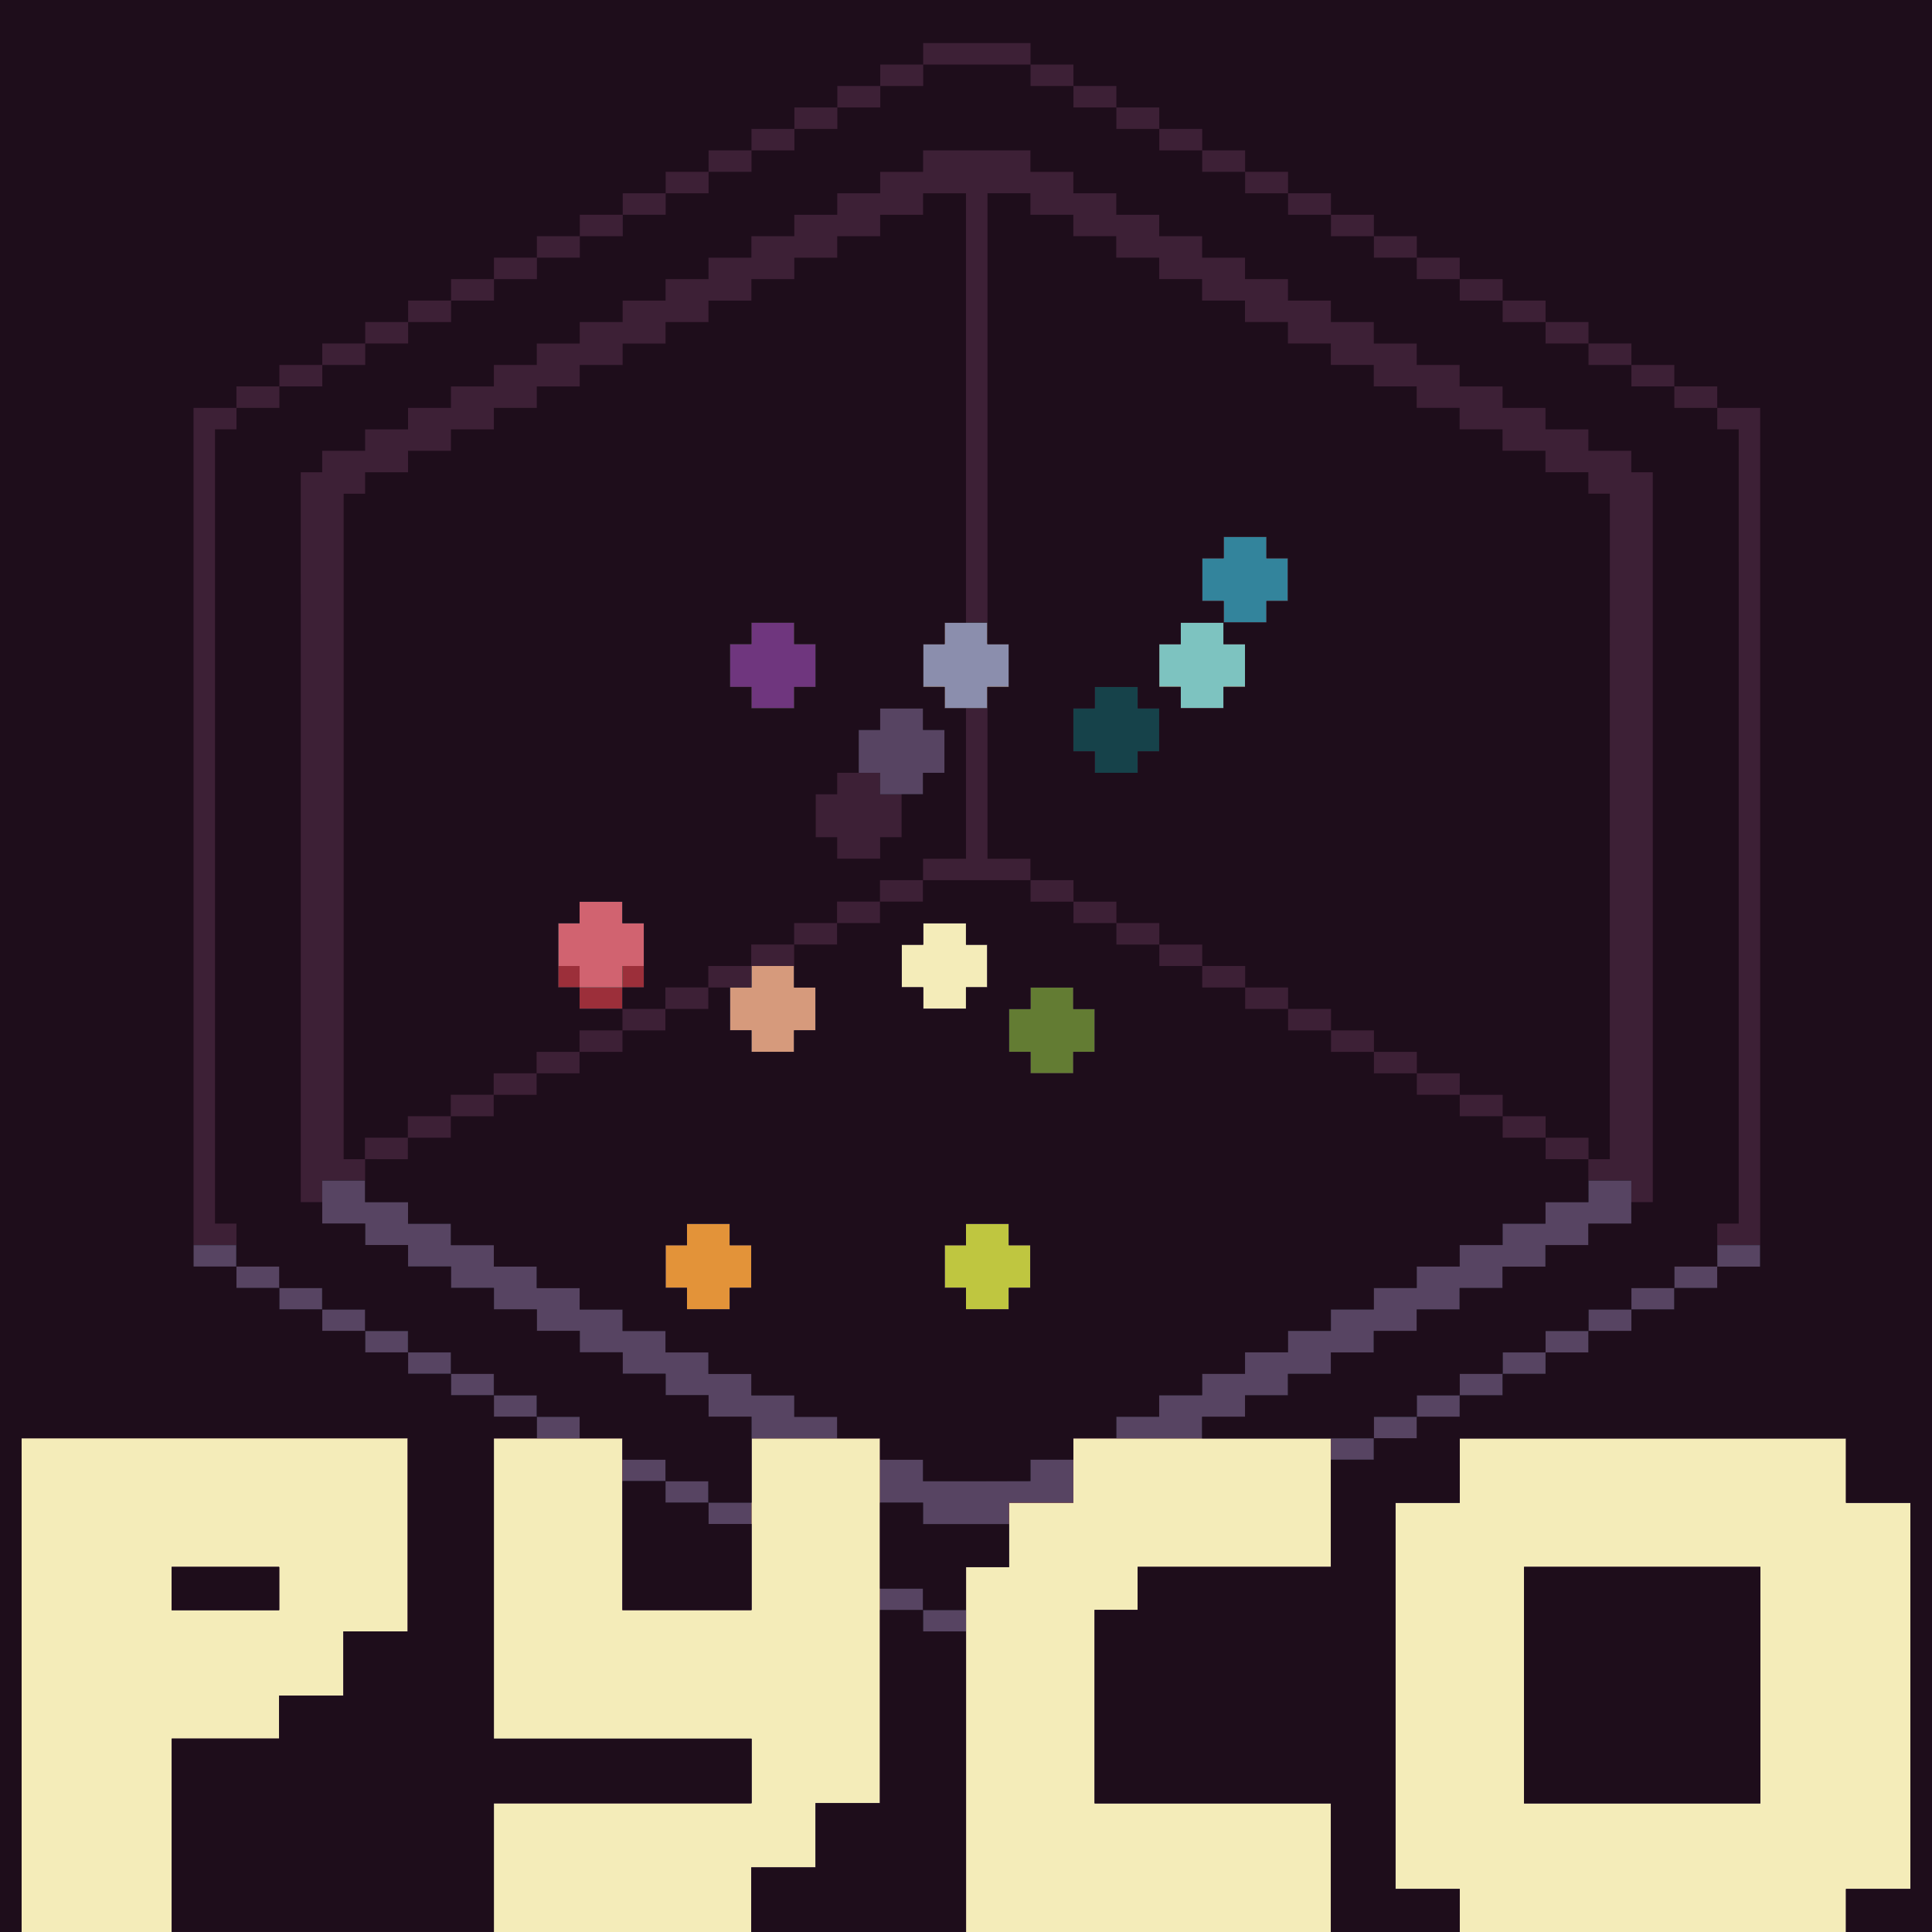 <?xml version="1.0" encoding="UTF-8" standalone="no"?>
<!-- Created with Inkscape (http://www.inkscape.org/) -->

<svg
   width="360"
   height="360"
   viewBox="0 0 95.25 95.25"
   version="1.1"
   id="svg1"
   xml:space="preserve"
   xmlns="http://www.w3.org/2000/svg"
   xmlns:svg="http://www.w3.org/2000/svg"><defs
     id="defs1" /><g
     id="g18"
     transform="translate(122.099,49.852)"><path
       style="fill:#f4ecb9"
       d="M -74.474,45.398 H -122.099 V -2.227 -49.852 h 47.625 47.625 V -2.227 45.398 Z"
       id="path32" /><path
       style="fill:#7dc3c0"
       d="m -121.57,45.398 h -0.529 V -2.227 -49.852 h 47.625 47.625 V -2.227 45.398 h -2.117 -2.117 v -1.058 -1.058 h 1.587 1.587 v -9.525 -9.525 h -1.587 -1.587 v -1.587 -1.587 h -9.525 -9.525 v 1.587 1.587 h -1.587 -1.587 v 9.525 9.525 h 1.587 1.587 v 1.058 1.058 h -3.175 -3.175 v -3.175 -3.175 h -5.821 -5.821 v -4.763 -4.763 h 1.058 1.058 v -1.058 -1.058 h 4.763 4.763 v -3.175 -3.175 h -6.35 -6.35 v 1.587 1.587 h -1.587 -1.587 v 1.587 1.587 h -1.058 -1.058 v 8.996 8.996 h -5.292 -5.292 v -1.587 -1.587 h 1.587 1.587 v -1.587 -1.587 h 1.587 1.587 v -8.996 -8.996 h -3.175 -3.175 v 4.233 4.233 h -3.175 -3.175 v -4.233 -4.233 h -3.175 -3.175 v 7.408 7.408 h 6.35 6.35 v 1.587 1.587 h -6.35 -6.35 v 3.175 3.175 h -7.938 -7.938 v -4.763 -4.763 h 2.646 2.646 v -1.058 -1.058 h 1.587 1.587 v -1.587 -1.587 h 1.587 1.587 v -4.763 -4.763 h -9.525 -9.525 v 12.171 12.171 z m 46.038,-45.508 h 1.058 V -0.64 -1.169 h 0.529 0.529 v -1.058 -1.058 h -0.529 -0.529 v -0.529 -0.529 h -1.058 -1.058 v 0.529 0.529 h -0.529 -0.529 v 1.058 1.058 h 0.529 0.529 v 0.529 0.529 z M -41.136,39.048 h -5.821 v -5.821 -5.821 h 5.821 5.821 v 5.821 5.821 z m -69.85,-9.525 h -2.646 v -1.058 -1.058 h 2.646 2.646 v 1.058 1.058 z"
       id="path31" /><path
       style="fill:#d69a7c"
       d="m -121.57,45.398 h -0.529 V -2.227 -49.852 h 47.625 47.625 V -2.227 45.398 h -2.117 -2.117 v -1.058 -1.058 h 1.587 1.587 v -9.525 -9.525 h -1.587 -1.587 v -1.587 -1.587 h -9.525 -9.525 v 1.587 1.587 h -1.587 -1.587 v 9.525 9.525 h 1.587 1.587 v 1.058 1.058 h -3.175 -3.175 v -3.175 -3.175 h -5.821 -5.821 v -4.763 -4.763 h 1.058 1.058 v -1.058 -1.058 h 4.763 4.763 v -3.175 -3.175 h -6.35 -6.35 v 1.587 1.587 h -1.587 -1.587 v 1.587 1.587 h -1.058 -1.058 v 8.996 8.996 h -5.292 -5.292 v -1.587 -1.587 h 1.587 1.587 v -1.587 -1.587 h 1.587 1.587 v -8.996 -8.996 h -3.175 -3.175 v 4.233 4.233 h -3.175 -3.175 v -4.233 -4.233 h -3.175 -3.175 v 7.408 7.408 h 6.35 6.35 v 1.587 1.587 h -6.35 -6.35 v 3.175 3.175 h -7.938 -7.938 v -4.763 -4.763 h 2.646 2.646 v -1.058 -1.058 h 1.587 1.587 v -1.587 -1.587 h 1.587 1.587 v -4.763 -4.763 h -9.525 -9.525 v 12.171 12.171 z m 46.038,-45.508 h 1.058 V -0.64 -1.169 h 0.529 0.529 v -1.058 -1.058 h -0.529 -0.529 v -0.529 -0.529 h -1.058 -1.058 v 0.529 0.529 h -0.529 -0.529 v 1.058 1.058 h 0.529 0.529 v 0.529 0.529 z m 12.7,-14.817 h 1.058 v -0.529 -0.529 h 0.529 0.529 v -1.058 -1.058 h -0.529 -0.529 v -0.529 -0.529 h -1.058 -1.058 v 0.529 0.529 h -0.529 -0.529 v 1.058 1.058 h 0.529 0.529 v 0.529 0.529 z m 21.696,53.975 h -5.821 v -5.821 -5.821 h 5.821 5.821 v 5.821 5.821 z m -69.85,-9.525 h -2.646 v -1.058 -1.058 h 2.646 2.646 v 1.058 1.058 z"
       id="path30" /><path
       style="fill:#8b8ead"
       d="m -121.57,45.398 h -0.529 V -2.227 -49.852 h 47.625 47.625 V -2.227 45.398 h -2.117 -2.117 v -1.058 -1.058 h 1.587 1.587 v -9.525 -9.525 h -1.587 -1.587 v -1.587 -1.587 h -9.525 -9.525 v 1.587 1.587 h -1.587 -1.587 v 9.525 9.525 h 1.587 1.587 v 1.058 1.058 h -3.175 -3.175 v -3.175 -3.175 h -5.821 -5.821 v -4.763 -4.763 h 1.058 1.058 v -1.058 -1.058 h 4.763 4.763 v -3.175 -3.175 h -6.35 -6.35 v 1.587 1.587 h -1.587 -1.587 v 1.587 1.587 h -1.058 -1.058 v 8.996 8.996 h -5.292 -5.292 v -1.587 -1.587 h 1.587 1.587 v -1.587 -1.587 h 1.587 1.587 v -8.996 -8.996 h -3.175 -3.175 v 4.233 4.233 h -3.175 -3.175 v -4.233 -4.233 h -3.175 -3.175 v 7.408 7.408 h 6.35 6.35 v 1.587 1.587 h -6.35 -6.35 v 3.175 3.175 h -7.938 -7.938 v -4.763 -4.763 h 2.646 2.646 v -1.058 -1.058 h 1.587 1.587 v -1.587 -1.587 h 1.587 1.587 v -4.763 -4.763 h -9.525 -9.525 V 33.227 45.398 Z M -83.999,2.006 h 1.058 V 1.477 0.948 h 0.529 0.529 V -0.111 -1.169 h -0.529 -0.529 v -0.529 -0.529 h -1.058 -1.058 v 0.529 0.529 h -0.529 -0.529 v 1.058 1.058 h 0.529 0.529 V 1.477 2.006 Z m 8.467,-2.117 h 1.058 V -0.64 -1.169 h 0.529 0.529 v -1.058 -1.058 h -0.529 -0.529 v -0.529 -0.529 h -1.058 -1.058 v 0.529 0.529 h -0.529 -0.529 v 1.058 1.058 h 0.529 0.529 v 0.529 0.529 z m 12.7,-14.817 h 1.058 v -0.529 -0.529 h 0.529 0.529 v -1.058 -1.058 h -0.529 -0.529 v -0.529 -0.529 h -1.058 -1.058 v 0.529 0.529 h -0.529 -0.529 v 1.058 1.058 h 0.529 0.529 v 0.529 0.529 z m 21.696,53.975 h -5.821 v -5.821 -5.821 h 5.821 5.821 v 5.821 5.821 z m -69.85,-9.525 h -2.646 v -1.058 -1.058 h 2.646 2.646 v 1.058 1.058 z"
       id="path29" /><path
       style="fill:#bfc640"
       d="m -121.57,45.398 h -0.529 V -2.227 -49.852 h 47.625 47.625 V -2.227 45.398 h -2.117 -2.117 v -1.058 -1.058 h 1.587 1.587 v -9.525 -9.525 h -1.587 -1.587 v -1.587 -1.587 h -9.525 -9.525 v 1.587 1.587 h -1.587 -1.587 v 9.525 9.525 h 1.587 1.587 v 1.058 1.058 h -3.175 -3.175 v -3.175 -3.175 h -5.821 -5.821 v -4.763 -4.763 h 1.058 1.058 v -1.058 -1.058 h 4.763 4.763 v -3.175 -3.175 h -6.35 -6.35 v 1.587 1.587 h -1.587 -1.587 v 1.587 1.587 h -1.058 -1.058 v 8.996 8.996 h -5.292 -5.292 v -1.587 -1.587 h 1.587 1.587 v -1.587 -1.587 h 1.587 1.587 v -8.996 -8.996 h -3.175 -3.175 v 4.233 4.233 h -3.175 -3.175 v -4.233 -4.233 h -3.175 -3.175 v 7.408 7.408 h 6.35 6.35 v 1.587 1.587 h -6.35 -6.35 v 3.175 3.175 h -7.938 -7.938 v -4.763 -4.763 h 2.646 2.646 v -1.058 -1.058 h 1.587 1.587 v -1.587 -1.587 h 1.587 1.587 v -4.763 -4.763 h -9.525 -9.525 V 33.227 45.398 Z M -83.999,2.006 h 1.058 V 1.477 0.948 h 0.529 0.529 V -0.111 -1.169 h -0.529 -0.529 v -0.529 -0.529 h -1.058 -1.058 v 0.529 0.529 h -0.529 -0.529 v 1.058 1.058 h 0.529 0.529 V 1.477 2.006 Z m 8.467,-2.117 h 1.058 V -0.64 -1.169 h 0.529 0.529 v -1.058 -1.058 h -0.529 -0.529 v -0.529 -0.529 h -1.058 -1.058 v 0.529 0.529 h -0.529 -0.529 v 1.058 1.058 h 0.529 0.529 v 0.529 0.529 z m 1.058,-14.817 h 1.058 v -0.529 -0.529 h 0.529 0.529 v -1.058 -1.058 h -0.529 -0.529 v -0.529 -0.529 h -1.058 -1.058 v 0.529 0.529 h -0.529 -0.529 v 1.058 1.058 h 0.529 0.529 v 0.529 0.529 z m 11.642,0 h 1.058 v -0.529 -0.529 h 0.529 0.529 v -1.058 -1.058 h -0.529 -0.529 v -0.529 -0.529 h -1.058 -1.058 v 0.529 0.529 h -0.529 -0.529 v 1.058 1.058 h 0.529 0.529 v 0.529 0.529 z m 21.696,53.975 h -5.821 v -5.821 -5.821 h 5.821 5.821 v 5.821 5.821 z m -69.85,-9.525 h -2.646 v -1.058 -1.058 h 2.646 2.646 v 1.058 1.058 z"
       id="path28" /><path
       style="fill:#e39339"
       d="m -121.57,45.398 h -0.529 V -2.227 -49.852 h 47.625 47.625 V -2.227 45.398 h -2.117 -2.117 v -1.058 -1.058 h 1.587 1.587 v -9.525 -9.525 h -1.587 -1.587 v -1.587 -1.587 h -9.525 -9.525 v 1.587 1.587 h -1.587 -1.587 v 9.525 9.525 h 1.587 1.587 v 1.058 1.058 h -3.175 -3.175 v -3.175 -3.175 h -5.821 -5.821 v -4.763 -4.763 h 1.058 1.058 v -1.058 -1.058 h 4.763 4.763 v -3.175 -3.175 h -6.35 -6.35 v 1.587 1.587 h -1.587 -1.587 v 1.587 1.587 h -1.058 -1.058 v 8.996 8.996 h -5.292 -5.292 v -1.587 -1.587 h 1.587 1.587 v -1.587 -1.587 h 1.587 1.587 v -8.996 -8.996 h -3.175 -3.175 v 4.233 4.233 h -3.175 -3.175 v -4.233 -4.233 h -3.175 -3.175 v 7.408 7.408 h 6.35 6.35 v 1.587 1.587 h -6.35 -6.35 v 3.175 3.175 h -7.938 -7.938 v -4.763 -4.763 h 2.646 2.646 v -1.058 -1.058 h 1.587 1.587 v -1.587 -1.587 h 1.587 1.587 v -4.763 -4.763 h -9.525 -9.525 v 12.171 12.171 z m 48.154,-30.692 h 1.058 v -0.529 -0.529 h 0.529 0.529 v -1.058 -1.058 h -0.529 -0.529 v -0.529 -0.529 h -1.058 -1.058 v 0.529 0.529 h -0.529 -0.529 v 1.058 1.058 h 0.529 0.529 v 0.529 0.529 z M -83.999,2.006 h 1.058 V 1.477 0.948 h 0.529 0.529 V -0.111 -1.169 h -0.529 -0.529 v -0.529 -0.529 h -1.058 -1.058 v 0.529 0.529 h -0.529 -0.529 v 1.058 1.058 h 0.529 0.529 V 1.477 2.006 Z m 8.467,-2.117 h 1.058 V -0.64 -1.169 h 0.529 0.529 v -1.058 -1.058 h -0.529 -0.529 v -0.529 -0.529 h -1.058 -1.058 v 0.529 0.529 h -0.529 -0.529 v 1.058 1.058 h 0.529 0.529 v 0.529 0.529 z m 1.058,-14.817 h 1.058 v -0.529 -0.529 h 0.529 0.529 v -1.058 -1.058 h -0.529 -0.529 v -0.529 -0.529 h -1.058 -1.058 v 0.529 0.529 h -0.529 -0.529 v 1.058 1.058 h 0.529 0.529 v 0.529 0.529 z m 11.642,0 h 1.058 v -0.529 -0.529 h 0.529 0.529 v -1.058 -1.058 h -0.529 -0.529 v -0.529 -0.529 h -1.058 -1.058 v 0.529 0.529 h -0.529 -0.529 v 1.058 1.058 h 0.529 0.529 v 0.529 0.529 z m 21.696,53.975 h -5.821 v -5.821 -5.821 h 5.821 5.821 v 5.821 5.821 z m -69.85,-9.525 h -2.646 v -1.058 -1.058 h 2.646 2.646 v 1.058 1.058 z"
       id="path27" /><path
       style="fill:#d16370"
       d="m -121.57,45.398 h -0.529 V -2.227 -49.852 h 47.625 47.625 V -2.227 45.398 h -2.117 -2.117 v -1.058 -1.058 h 1.587 1.587 v -9.525 -9.525 h -1.587 -1.587 v -1.587 -1.587 h -9.525 -9.525 v 1.587 1.587 h -1.587 -1.587 v 9.525 9.525 h 1.587 1.587 v 1.058 1.058 h -3.175 -3.175 v -3.175 -3.175 h -5.821 -5.821 v -4.763 -4.763 h 1.058 1.058 v -1.058 -1.058 h 4.763 4.763 v -3.175 -3.175 h -6.35 -6.35 v 1.587 1.587 h -1.587 -1.587 v 1.587 1.587 h -1.058 -1.058 v 8.996 8.996 h -5.292 -5.292 v -1.587 -1.587 h 1.587 1.587 v -1.587 -1.587 h 1.587 1.587 v -8.996 -8.996 h -3.175 -3.175 v 4.233 4.233 h -3.175 -3.175 v -4.233 -4.233 h -3.175 -3.175 v 7.408 7.408 h 6.35 6.35 v 1.587 1.587 h -6.35 -6.35 v 3.175 3.175 h -7.938 -7.938 v -4.763 -4.763 h 2.646 2.646 v -1.058 -1.058 h 1.587 1.587 v -1.587 -1.587 h 1.587 1.587 v -4.763 -4.763 h -9.525 -9.525 v 12.171 12.171 z m 34.396,-30.692 h 1.058 v -0.529 -0.529 h 0.529 0.529 v -1.058 -1.058 h -0.529 -0.529 v -0.529 -0.529 h -1.058 -1.058 v 0.529 0.529 h -0.529 -0.529 v 1.058 1.058 h 0.529 0.529 v 0.529 0.529 z m 13.758,0 h 1.058 v -0.529 -0.529 h 0.529 0.529 v -1.058 -1.058 h -0.529 -0.529 v -0.529 -0.529 h -1.058 -1.058 v 0.529 0.529 h -0.529 -0.529 v 1.058 1.058 h 0.529 0.529 v 0.529 0.529 z M -83.999,2.006 h 1.058 V 1.477 0.948 h 0.529 0.529 V -0.111 -1.169 h -0.529 -0.529 v -0.529 -0.529 h -1.058 -1.058 v 0.529 0.529 h -0.529 -0.529 v 1.058 1.058 h 0.529 0.529 V 1.477 2.006 Z m 8.467,-2.117 h 1.058 V -0.64 -1.169 h 0.529 0.529 v -1.058 -1.058 h -0.529 -0.529 v -0.529 -0.529 h -1.058 -1.058 v 0.529 0.529 h -0.529 -0.529 v 1.058 1.058 h 0.529 0.529 v 0.529 0.529 z m 1.058,-14.817 h 1.058 v -0.529 -0.529 h 0.529 0.529 v -1.058 -1.058 h -0.529 -0.529 v -0.529 -0.529 h -1.058 -1.058 v 0.529 0.529 h -0.529 -0.529 v 1.058 1.058 h 0.529 0.529 v 0.529 0.529 z m 11.642,0 h 1.058 v -0.529 -0.529 h 0.529 0.529 v -1.058 -1.058 h -0.529 -0.529 v -0.529 -0.529 h -1.058 -1.058 v 0.529 0.529 h -0.529 -0.529 v 1.058 1.058 h 0.529 0.529 v 0.529 0.529 z m 21.696,53.975 h -5.821 v -5.821 -5.821 h 5.821 5.821 v 5.821 5.821 z m -69.85,-9.525 h -2.646 v -1.058 -1.058 h 2.646 2.646 v 1.058 1.058 z"
       id="path26" /><path
       style="fill:#33849c"
       d="m -121.57,45.398 h -0.529 V -2.227 -49.852 h 47.625 47.625 V -2.227 45.398 h -2.117 -2.117 v -1.058 -1.058 h 1.587 1.587 v -9.525 -9.525 h -1.587 -1.587 v -1.587 -1.587 h -9.525 -9.525 v 1.587 1.587 h -1.587 -1.587 v 9.525 9.525 h 1.587 1.587 v 1.058 1.058 h -3.175 -3.175 v -3.175 -3.175 h -5.821 -5.821 v -4.763 -4.763 h 1.058 1.058 v -1.058 -1.058 h 4.763 4.763 v -3.175 -3.175 h -6.35 -6.35 v 1.587 1.587 h -1.587 -1.587 v 1.587 1.587 h -1.058 -1.058 v 8.996 8.996 h -5.292 -5.292 v -1.587 -1.587 h 1.587 1.587 v -1.587 -1.587 h 1.587 1.587 v -8.996 -8.996 h -3.175 -3.175 v 4.233 4.233 h -3.175 -3.175 v -4.233 -4.233 h -3.175 -3.175 v 7.408 7.408 h 6.35 6.35 v 1.587 1.587 h -6.35 -6.35 v 3.175 3.175 h -7.938 -7.938 v -4.763 -4.763 h 2.646 2.646 v -1.058 -1.058 h 1.587 1.587 v -1.587 -1.587 h 1.587 1.587 v -4.763 -4.763 h -9.525 -9.525 v 12.171 12.171 z m 34.396,-30.692 h 1.058 v -0.529 -0.529 h 0.529 0.529 v -1.058 -1.058 h -0.529 -0.529 v -0.529 -0.529 h -1.058 -1.058 v 0.529 0.529 h -0.529 -0.529 v 1.058 1.058 h 0.529 0.529 v 0.529 0.529 z m 13.758,0 h 1.058 v -0.529 -0.529 h 0.529 0.529 v -1.058 -1.058 h -0.529 -0.529 v -0.529 -0.529 h -1.058 -1.058 v 0.529 0.529 h -0.529 -0.529 v 1.058 1.058 h 0.529 0.529 v 0.529 0.529 z M -83.999,2.006 h 1.058 V 1.477 0.948 h 0.529 0.529 V -0.111 -1.169 h -0.529 -0.529 v -0.529 -0.529 h -1.058 -1.058 v 0.529 0.529 h -0.529 -0.529 v 1.058 1.058 h 0.529 0.529 V 1.477 2.006 Z m 8.467,-2.117 h 1.058 V -0.64 -1.169 h 0.529 0.529 v -1.058 -1.058 h -0.529 -0.529 v -0.529 -0.529 h -1.058 -1.058 v 0.529 0.529 h -0.529 -0.529 v 1.058 1.058 h 0.529 0.529 v 0.529 0.529 z M -92.466,-1.169 h 1.058 v -0.529 -0.529 h 0.529 0.529 v -1.058 -1.058 h -0.529 -0.529 v -0.529 -0.529 h -1.058 -1.058 v 0.529 0.529 h -0.529 -0.529 v 1.058 1.058 h 0.529 0.529 v 0.529 0.529 z m 17.992,-13.758 h 1.058 v -0.529 -0.529 h 0.529 0.529 v -1.058 -1.058 h -0.529 -0.529 v -0.529 -0.529 h -1.058 -1.058 v 0.529 0.529 h -0.529 -0.529 v 1.058 1.058 h 0.529 0.529 v 0.529 0.529 z m 11.642,0 h 1.058 v -0.529 -0.529 h 0.529 0.529 v -1.058 -1.058 h -0.529 -0.529 v -0.529 -0.529 h -1.058 -1.058 v 0.529 0.529 h -0.529 -0.529 v 1.058 1.058 h 0.529 0.529 v 0.529 0.529 z m 21.696,53.975 h -5.821 v -5.821 -5.821 h 5.821 5.821 v 5.821 5.821 z m -69.85,-9.525 h -2.646 v -1.058 -1.058 h 2.646 2.646 v 1.058 1.058 z"
       id="path25" /><path
       style="fill:#6f367e"
       d="m -121.57,45.398 h -0.529 V -2.227 -49.852 h 47.625 47.625 V -2.227 45.398 h -2.117 -2.117 v -1.058 -1.058 h 1.587 1.587 v -9.525 -9.525 h -1.587 -1.587 v -1.587 -1.587 h -9.525 -9.525 v 1.587 1.587 h -1.587 -1.587 v 9.525 9.525 h 1.587 1.587 v 1.058 1.058 h -3.175 -3.175 v -3.175 -3.175 h -5.821 -5.821 v -4.763 -4.763 h 1.058 1.058 v -1.058 -1.058 h 4.763 4.763 v -3.175 -3.175 h -6.35 -6.35 v 1.587 1.587 h -1.587 -1.587 v 1.587 1.587 h -1.058 -1.058 v 8.996 8.996 h -5.292 -5.292 v -1.587 -1.587 h 1.587 1.587 v -1.587 -1.587 h 1.587 1.587 v -8.996 -8.996 h -3.175 -3.175 v 4.233 4.233 h -3.175 -3.175 v -4.233 -4.233 h -3.175 -3.175 v 7.408 7.408 h 6.35 6.35 v 1.587 1.587 h -6.35 -6.35 v 3.175 3.175 h -7.938 -7.938 v -4.763 -4.763 h 2.646 2.646 v -1.058 -1.058 h 1.587 1.587 v -1.587 -1.587 h 1.587 1.587 v -4.763 -4.763 h -9.525 -9.525 v 12.171 12.171 z m 34.396,-30.692 h 1.058 v -0.529 -0.529 h 0.529 0.529 v -1.058 -1.058 h -0.529 -0.529 v -0.529 -0.529 h -1.058 -1.058 v 0.529 0.529 h -0.529 -0.529 v 1.058 1.058 h 0.529 0.529 v 0.529 0.529 z m 13.758,0 h 1.058 v -0.529 -0.529 h 0.529 0.529 v -1.058 -1.058 h -0.529 -0.529 v -0.529 -0.529 h -1.058 -1.058 v 0.529 0.529 h -0.529 -0.529 v 1.058 1.058 h 0.529 0.529 v 0.529 0.529 z M -83.999,2.006 h 1.058 V 1.477 0.948 h 0.529 0.529 V -0.111 -1.169 h -0.529 -0.529 v -0.529 -0.529 h -1.058 -1.058 v 0.529 0.529 h -0.529 -0.529 v 1.058 1.058 h 0.529 0.529 V 1.477 2.006 Z m 8.467,-2.117 h 1.058 V -0.64 -1.169 h 0.529 0.529 v -1.058 -1.058 h -0.529 -0.529 v -0.529 -0.529 h -1.058 -1.058 v 0.529 0.529 h -0.529 -0.529 v 1.058 1.058 h 0.529 0.529 v 0.529 0.529 z M -92.466,-1.169 h 1.058 v -0.529 -0.529 h 0.529 0.529 v -1.058 -1.058 h -0.529 -0.529 v -0.529 -0.529 h -1.058 -1.058 v 0.529 0.529 h -0.529 -0.529 v 1.058 1.058 h 0.529 0.529 v 0.529 0.529 z m 17.992,-13.758 h 1.058 v -0.529 -0.529 h 0.529 0.529 v -1.058 -1.058 h -0.529 -0.529 v -0.529 -0.529 h -1.058 -1.058 v 0.529 0.529 h -0.529 -0.529 v 1.058 1.058 h 0.529 0.529 v 0.529 0.529 z m 11.642,0 h 1.058 v -0.529 -0.529 h 0.529 0.529 v -1.058 -1.058 h -0.529 -0.529 v -0.529 -0.529 h 1.058 1.058 v -0.529 -0.529 h 0.529 0.529 v -1.058 -1.058 h -0.529 -0.529 v -0.529 -0.529 h -1.058 -1.058 v 0.529 0.529 h -0.529 -0.529 v 1.058 1.058 h 0.529 0.529 v 0.529 0.529 h -1.058 -1.058 v 0.529 0.529 h -0.529 -0.529 v 1.058 1.058 h 0.529 0.529 v 0.529 0.529 z m 21.696,53.975 h -5.821 v -5.821 -5.821 h 5.821 5.821 v 5.821 5.821 z m -69.85,-9.525 h -2.646 v -1.058 -1.058 h 2.646 2.646 v 1.058 1.058 z"
       id="path24" /><path
       style="fill:#637c33"
       d="m -121.57,45.398 h -0.529 V -2.227 -49.852 h 47.625 47.625 V -2.227 45.398 h -2.117 -2.117 v -1.058 -1.058 h 1.587 1.587 v -9.525 -9.525 h -1.587 -1.587 v -1.587 -1.587 h -9.525 -9.525 v 1.587 1.587 h -1.587 -1.587 v 9.525 9.525 h 1.587 1.587 v 1.058 1.058 h -3.175 -3.175 v -3.175 -3.175 h -5.821 -5.821 v -4.763 -4.763 h 1.058 1.058 v -1.058 -1.058 h 4.763 4.763 v -3.175 -3.175 h -6.35 -6.35 v 1.587 1.587 h -1.587 -1.587 v 1.587 1.587 h -1.058 -1.058 v 8.996 8.996 h -5.292 -5.292 v -1.587 -1.587 h 1.587 1.587 v -1.587 -1.587 h 1.587 1.587 v -8.996 -8.996 h -3.175 -3.175 v 4.233 4.233 h -3.175 -3.175 v -4.233 -4.233 h -3.175 -3.175 v 7.408 7.408 h 6.35 6.35 v 1.587 1.587 h -6.35 -6.35 v 3.175 3.175 h -7.938 -7.938 v -4.763 -4.763 h 2.646 2.646 v -1.058 -1.058 h 1.587 1.587 v -1.587 -1.587 h 1.587 1.587 v -4.763 -4.763 h -9.525 -9.525 v 12.171 12.171 z m 34.396,-30.692 h 1.058 v -0.529 -0.529 h 0.529 0.529 v -1.058 -1.058 h -0.529 -0.529 v -0.529 -0.529 h -1.058 -1.058 v 0.529 0.529 h -0.529 -0.529 v 1.058 1.058 h 0.529 0.529 v 0.529 0.529 z m 13.758,0 h 1.058 v -0.529 -0.529 h 0.529 0.529 v -1.058 -1.058 h -0.529 -0.529 v -0.529 -0.529 h -1.058 -1.058 v 0.529 0.529 h -0.529 -0.529 v 1.058 1.058 h 0.529 0.529 v 0.529 0.529 z M -83.999,2.006 h 1.058 V 1.477 0.948 h 0.529 0.529 V -0.111 -1.169 h -0.529 -0.529 v -0.529 -0.529 h -1.058 -1.058 v 0.529 0.529 h -0.529 -0.529 v 1.058 1.058 h 0.529 0.529 V 1.477 2.006 Z m 8.467,-2.117 h 1.058 V -0.64 -1.169 h 0.529 0.529 v -1.058 -1.058 h -0.529 -0.529 v -0.529 -0.529 h -1.058 -1.058 v 0.529 0.529 h -0.529 -0.529 v 1.058 1.058 h 0.529 0.529 v 0.529 0.529 z M -92.466,-1.169 h 1.058 v -0.529 -0.529 h 0.529 0.529 v -1.058 -1.058 h -0.529 -0.529 v -0.529 -0.529 h -1.058 -1.058 v 0.529 0.529 h -0.529 -0.529 v 1.058 1.058 h 0.529 0.529 v 0.529 0.529 z m 8.467,-13.758 h 1.058 v -0.529 -0.529 h 0.529 0.529 v -1.058 -1.058 h -0.529 -0.529 v -0.529 -0.529 h -1.058 -1.058 v 0.529 0.529 h -0.529 -0.529 v 1.058 1.058 h 0.529 0.529 v 0.529 0.529 z m 9.525,0 h 1.058 v -0.529 -0.529 h 0.529 0.529 v -1.058 -1.058 h -0.529 -0.529 v -0.529 -0.529 h -1.058 -1.058 v 0.529 0.529 h -0.529 -0.529 v 1.058 1.058 h 0.529 0.529 v 0.529 0.529 z m 11.642,0 h 1.058 v -0.529 -0.529 h 0.529 0.529 v -1.058 -1.058 h -0.529 -0.529 v -0.529 -0.529 h 1.058 1.058 v -0.529 -0.529 h 0.529 0.529 v -1.058 -1.058 h -0.529 -0.529 v -0.529 -0.529 h -1.058 -1.058 v 0.529 0.529 h -0.529 -0.529 v 1.058 1.058 h 0.529 0.529 v 0.529 0.529 h -1.058 -1.058 v 0.529 0.529 h -0.529 -0.529 v 1.058 1.058 h 0.529 0.529 v 0.529 0.529 z m 21.696,53.975 h -5.821 v -5.821 -5.821 h 5.821 5.821 v 5.821 5.821 z m -69.85,-9.525 h -2.646 v -1.058 -1.058 h 2.646 2.646 v 1.058 1.058 z"
       id="path23" /><path
       style="fill:#9c2f3a"
       d="m -121.57,45.398 h -0.529 V -2.227 -49.852 h 47.625 47.625 V -2.227 45.398 h -2.117 -2.117 v -1.058 -1.058 h 1.587 1.587 v -9.525 -9.525 h -1.587 -1.587 v -1.587 -1.587 h -9.525 -9.525 v 1.587 1.587 h -1.587 -1.587 v 9.525 9.525 h 1.587 1.587 v 1.058 1.058 h -3.175 -3.175 v -3.175 -3.175 h -5.821 -5.821 v -4.763 -4.763 h 1.058 1.058 v -1.058 -1.058 h 4.763 4.763 v -3.175 -3.175 h -6.35 -6.35 v 1.587 1.587 h -1.587 -1.587 v 1.587 1.587 h -1.058 -1.058 v 8.996 8.996 h -5.292 -5.292 v -1.587 -1.587 h 1.587 1.587 v -1.587 -1.587 h 1.587 1.587 v -8.996 -8.996 h -3.175 -3.175 v 4.233 4.233 h -3.175 -3.175 v -4.233 -4.233 h -3.175 -3.175 v 7.408 7.408 h 6.35 6.35 v 1.587 1.587 h -6.35 -6.35 v 3.175 3.175 h -7.938 -7.938 v -4.763 -4.763 h 2.646 2.646 v -1.058 -1.058 h 1.587 1.587 v -1.587 -1.587 h 1.587 1.587 v -4.763 -4.763 h -9.525 -9.525 v 12.171 12.171 z m 34.396,-30.692 h 1.058 v -0.529 -0.529 h 0.529 0.529 v -1.058 -1.058 h -0.529 -0.529 v -0.529 -0.529 h -1.058 -1.058 v 0.529 0.529 h -0.529 -0.529 v 1.058 1.058 h 0.529 0.529 v 0.529 0.529 z m 13.758,0 h 1.058 v -0.529 -0.529 h 0.529 0.529 v -1.058 -1.058 h -0.529 -0.529 v -0.529 -0.529 h -1.058 -1.058 v 0.529 0.529 h -0.529 -0.529 v 1.058 1.058 h 0.529 0.529 v 0.529 0.529 z m 3.175,-11.642 h 1.058 V 2.535 2.006 h 0.529 0.529 V 0.948 -0.111 h -0.529 -0.529 V -0.64 -1.169 h -1.058 -1.058 v 0.529 0.529 h -0.529 -0.529 V 0.948 2.006 h 0.529 0.529 V 2.535 3.064 Z M -83.999,2.006 h 1.058 V 1.477 0.948 h 0.529 0.529 V -0.111 -1.169 h -0.529 -0.529 v -0.529 -0.529 h -1.058 -1.058 v 0.529 0.529 h -0.529 -0.529 v 1.058 1.058 h 0.529 0.529 V 1.477 2.006 Z m 8.467,-2.117 h 1.058 V -0.64 -1.169 h 0.529 0.529 v -1.058 -1.058 h -0.529 -0.529 v -0.529 -0.529 h -1.058 -1.058 v 0.529 0.529 h -0.529 -0.529 v 1.058 1.058 h 0.529 0.529 v 0.529 0.529 z M -92.466,-1.169 h 1.058 v -0.529 -0.529 h 0.529 0.529 v -1.058 -1.058 h -0.529 -0.529 v -0.529 -0.529 h -1.058 -1.058 v 0.529 0.529 h -0.529 -0.529 v 1.058 1.058 h 0.529 0.529 v 0.529 0.529 z m 8.467,-13.758 h 1.058 v -0.529 -0.529 h 0.529 0.529 v -1.058 -1.058 h -0.529 -0.529 v -0.529 -0.529 h -1.058 -1.058 v 0.529 0.529 h -0.529 -0.529 v 1.058 1.058 h 0.529 0.529 v 0.529 0.529 z m 9.525,0 h 1.058 v -0.529 -0.529 h 0.529 0.529 v -1.058 -1.058 h -0.529 -0.529 v -0.529 -0.529 h -1.058 -1.058 v 0.529 0.529 h -0.529 -0.529 v 1.058 1.058 h 0.529 0.529 v 0.529 0.529 z m 11.642,0 h 1.058 v -0.529 -0.529 h 0.529 0.529 v -1.058 -1.058 h -0.529 -0.529 v -0.529 -0.529 h 1.058 1.058 v -0.529 -0.529 h 0.529 0.529 v -1.058 -1.058 h -0.529 -0.529 v -0.529 -0.529 h -1.058 -1.058 v 0.529 0.529 h -0.529 -0.529 v 1.058 1.058 h 0.529 0.529 v 0.529 0.529 h -1.058 -1.058 v 0.529 0.529 h -0.529 -0.529 v 1.058 1.058 h 0.529 0.529 v 0.529 0.529 z m 21.696,53.975 h -5.821 v -5.821 -5.821 h 5.821 5.821 v 5.821 5.821 z m -69.85,-9.525 h -2.646 v -1.058 -1.058 h 2.646 2.646 v 1.058 1.058 z"
       id="path22" /><path
       style="fill:#574462"
       d="m -121.57,45.398 h -0.529 V -2.227 -49.852 h 47.625 47.625 V -2.227 45.398 h -2.117 -2.117 v -1.058 -1.058 h 1.587 1.587 v -9.525 -9.525 h -1.587 -1.587 v -1.587 -1.587 h -9.525 -9.525 v 1.587 1.587 h -1.587 -1.587 v 9.525 9.525 h 1.587 1.587 v 1.058 1.058 h -3.175 -3.175 v -3.175 -3.175 h -5.821 -5.821 v -4.763 -4.763 h 1.058 1.058 v -1.058 -1.058 h 4.763 4.763 v -3.175 -3.175 h -6.35 -6.35 v 1.587 1.587 h -1.587 -1.587 v 1.587 1.587 h -1.058 -1.058 v 8.996 8.996 h -5.292 -5.292 v -1.587 -1.587 h 1.587 1.587 v -1.587 -1.587 h 1.587 1.587 v -8.996 -8.996 h -3.175 -3.175 v 4.233 4.233 h -3.175 -3.175 v -4.233 -4.233 h -3.175 -3.175 v 7.408 7.408 h 6.35 6.35 v 1.587 1.587 h -6.35 -6.35 v 3.175 3.175 h -7.938 -7.938 v -4.763 -4.763 h 2.646 2.646 v -1.058 -1.058 h 1.587 1.587 v -1.587 -1.587 h 1.587 1.587 v -4.763 -4.763 h -9.525 -9.525 v 12.171 12.171 z m 34.396,-30.692 h 1.058 v -0.529 -0.529 h 0.529 0.529 v -1.058 -1.058 h -0.529 -0.529 v -0.529 -0.529 h -1.058 -1.058 v 0.529 0.529 h -0.529 -0.529 v 1.058 1.058 h 0.529 0.529 v 0.529 0.529 z m 13.758,0 h 1.058 v -0.529 -0.529 h 0.529 0.529 v -1.058 -1.058 h -0.529 -0.529 v -0.529 -0.529 h -1.058 -1.058 v 0.529 0.529 h -0.529 -0.529 v 1.058 1.058 h 0.529 0.529 v 0.529 0.529 z m 3.175,-11.642 h 1.058 V 2.535 2.006 h 0.529 0.529 V 0.948 -0.111 h -0.529 -0.529 V -0.64 -1.169 h -1.058 -1.058 v 0.529 0.529 h -0.529 -0.529 V 0.948 2.006 h 0.529 0.529 V 2.535 3.064 Z M -83.999,2.006 h 1.058 V 1.477 0.948 h 0.529 0.529 V -0.111 -1.169 h -0.529 -0.529 v -0.529 -0.529 h -1.058 -1.058 v 0.529 0.529 h -0.529 -0.529 v 1.058 1.058 h 0.529 0.529 V 1.477 2.006 Z m -8.467,-2.117 h 1.058 V -0.64 -1.169 h 0.529 0.529 v -1.587 -1.587 h -0.529 -0.529 v -0.529 -0.529 h -1.058 -1.058 v 0.529 0.529 h -0.529 -0.529 v 1.587 1.587 h 0.529 0.529 v 0.529 0.529 z m 16.933,0 h 1.058 V -0.64 -1.169 h 0.529 0.529 v -1.058 -1.058 h -0.529 -0.529 v -0.529 -0.529 h -1.058 -1.058 v 0.529 0.529 h -0.529 -0.529 v 1.058 1.058 h 0.529 0.529 v 0.529 0.529 z M -83.999,-14.927 h 1.058 v -0.529 -0.529 h 0.529 0.529 v -1.058 -1.058 h -0.529 -0.529 v -0.529 -0.529 h -1.058 -1.058 v 0.529 0.529 h -0.529 -0.529 v 1.058 1.058 h 0.529 0.529 v 0.529 0.529 z m 9.525,0 h 1.058 v -0.529 -0.529 h 0.529 0.529 v -1.058 -1.058 h -0.529 -0.529 v -0.529 -0.529 h -1.058 -1.058 v 0.529 0.529 h -0.529 -0.529 v 1.058 1.058 h 0.529 0.529 v 0.529 0.529 z m 11.642,0 h 1.058 v -0.529 -0.529 h 0.529 0.529 v -1.058 -1.058 h -0.529 -0.529 v -0.529 -0.529 h 1.058 1.058 v -0.529 -0.529 h 0.529 0.529 v -1.058 -1.058 h -0.529 -0.529 v -0.529 -0.529 h -1.058 -1.058 v 0.529 0.529 h -0.529 -0.529 v 1.058 1.058 h 0.529 0.529 v 0.529 0.529 h -1.058 -1.058 v 0.529 0.529 h -0.529 -0.529 v 1.058 1.058 h 0.529 0.529 v 0.529 0.529 z m 21.696,53.975 h -5.821 v -5.821 -5.821 h 5.821 5.821 v 5.821 5.821 z m -69.85,-9.525 h -2.646 v -1.058 -1.058 h 2.646 2.646 v 1.058 1.058 z"
       id="path21" /><path
       style="fill:#16424a"
       d="m -121.57,45.398 h -0.529 V -2.227 -49.852 h 47.625 47.625 V -2.227 45.398 h -2.117 -2.117 v -1.058 -1.058 h 1.587 1.587 v -9.525 -9.525 h -1.587 -1.587 v -1.587 -1.587 h -9.525 -9.525 v 1.587 1.587 h -1.587 -1.587 v 9.525 9.525 h 1.587 1.587 v 1.058 1.058 h -3.175 -3.175 v -3.175 -3.175 h -5.821 -5.821 v -4.763 -4.763 h 1.058 1.058 v -1.058 -1.058 h 4.763 4.763 v -2.646 -2.646 h 1.058 1.058 v -0.529 -0.529 h -4.233 -4.233 v -0.529 -0.529 h 1.058 1.058 v -0.529 -0.529 h 1.058 1.058 v -0.529 -0.529 h 1.058 1.058 v -0.529 -0.529 h 1.058 1.058 v -0.529 -0.529 h 1.058 1.058 v -0.529 -0.529 h 1.058 1.058 v -0.529 -0.529 h 1.058 1.058 v -0.529 -0.529 h 1.058 1.058 v -0.529 -0.529 h 1.058 1.058 v -0.529 -0.529 h 1.058 1.058 V 9.414 8.356 h -1.058 -1.058 v 0.529 0.529 h -1.058 -1.058 v 0.529 0.529 h -1.058 -1.058 v 0.529 0.529 h -1.058 -1.058 v 0.529 0.529 h -1.058 -1.058 v 0.529 0.529 h -1.058 -1.058 v 0.529 0.529 h -1.058 -1.058 v 0.529 0.529 h -1.058 -1.058 v 0.529 0.529 h -1.058 -1.058 v 0.529 0.529 h -1.058 -1.058 v 0.529 0.529 h -1.058 -1.058 v 0.529 0.529 h -1.058 -1.058 v 0.529 0.529 h -1.058 -1.058 v 0.529 0.529 h -1.058 -1.058 v 0.529 0.529 h -2.646 -2.646 v -0.529 -0.529 h -1.058 -1.058 v -0.529 -0.529 h -1.058 -1.058 v -0.529 -0.529 h -1.058 -1.058 v -0.529 -0.529 h -1.058 -1.058 v -0.529 -0.529 h -1.058 -1.058 v -0.529 -0.529 h -1.058 -1.058 v -0.529 -0.529 h -1.058 -1.058 v -0.529 -0.529 h -1.058 -1.058 v -0.529 -0.529 h -1.058 -1.058 v -0.529 -0.529 h -1.058 -1.058 v -0.529 -0.529 h -1.058 -1.058 v -0.529 -0.529 h -1.058 -1.058 V 9.943 9.414 h -1.058 -1.058 V 8.885 8.356 h -1.058 -1.058 v 1.058 1.058 h 1.058 1.058 v 0.529 0.529 h 1.058 1.058 v 0.529 0.529 h 1.058 1.058 v 0.529 0.529 h 1.058 1.058 v 0.529 0.529 h 1.058 1.058 v 0.529 0.529 h 1.058 1.058 v 0.529 0.529 h 1.058 1.058 v 0.529 0.529 h 1.058 1.058 v 0.529 0.529 h 1.058 1.058 v 0.529 0.529 h 1.058 1.058 v 2.117 2.117 h -1.058 -1.058 v 0.529 0.529 h 1.058 1.058 v 2.117 2.117 h -3.175 -3.175 v -3.175 -3.175 h 1.058 1.058 v -0.529 -0.529 h -1.058 -1.058 v -0.529 -0.529 h -1.058 -1.058 v -0.529 -0.529 h -1.058 -1.058 v 0.529 0.529 h -1.058 -1.058 v 7.408 7.408 h 6.35 6.35 v 1.587 1.587 h -6.35 -6.35 v 3.175 3.175 h -7.938 -7.938 v -4.763 -4.763 h 2.646 2.646 v -1.058 -1.058 h 1.587 1.587 v -1.587 -1.587 h 1.587 1.587 v -4.763 -4.763 h -9.525 -9.525 v 12.171 12.171 z m 33.338,-21.167 h 1.058 v -0.529 -0.529 h -1.058 -1.058 v 0.529 0.529 z m 34.925,-3.175 h 1.058 v -0.529 -0.529 h 1.058 1.058 v -0.529 -0.529 h 1.058 1.058 v -0.529 -0.529 h 1.058 1.058 v -0.529 -0.529 h 1.058 1.058 v -0.529 -0.529 h 1.058 1.058 v -0.529 -0.529 h 1.058 1.058 v -0.529 -0.529 h 1.058 1.058 v -0.529 -0.529 h 1.058 1.058 v -0.529 -0.529 h -1.058 -1.058 v 0.529 0.529 h -1.058 -1.058 v 0.529 0.529 h -1.058 -1.058 v 0.529 0.529 h -1.058 -1.058 v 0.529 0.529 h -1.058 -1.058 v 0.529 0.529 h -1.058 -1.058 v 0.529 0.529 h -1.058 -1.058 v 0.529 0.529 h -1.058 -1.058 v 0.529 0.529 h -1.058 -1.058 v 0.529 0.529 z m -43.392,-1.058 h 1.058 v -0.529 -0.529 h -1.058 -1.058 v -0.529 -0.529 h -1.058 -1.058 v -0.529 -0.529 h -1.058 -1.058 v -0.529 -0.529 h -1.058 -1.058 v -0.529 -0.529 h -1.058 -1.058 v -0.529 -0.529 h -1.058 -1.058 v -0.529 -0.529 h -1.058 -1.058 v -0.529 -0.529 h -1.058 -1.058 v 0.529 0.529 h 1.058 1.058 v 0.529 0.529 h 1.058 1.058 v 0.529 0.529 h 1.058 1.058 v 0.529 0.529 h 1.058 1.058 v 0.529 0.529 h 1.058 1.058 v 0.529 0.529 h 1.058 1.058 v 0.529 0.529 h 1.058 1.058 v 0.529 0.529 z m 9.525,-5.292 h 1.058 v -0.529 -0.529 h 0.529 0.529 v -1.058 -1.058 h -0.529 -0.529 v -0.529 -0.529 h -1.058 -1.058 v 0.529 0.529 h -0.529 -0.529 v 1.058 1.058 h 0.529 0.529 v 0.529 0.529 z m 13.758,0 h 1.058 v -0.529 -0.529 h 0.529 0.529 v -1.058 -1.058 h -0.529 -0.529 v -0.529 -0.529 h -1.058 -1.058 v 0.529 0.529 h -0.529 -0.529 v 1.058 1.058 h 0.529 0.529 v 0.529 0.529 z m 3.175,-11.642 h 1.058 V 2.535 2.006 h 0.529 0.529 V 0.948 -0.111 h -0.529 -0.529 V -0.64 -1.169 h -1.058 -1.058 v 0.529 0.529 h -0.529 -0.529 V 0.948 2.006 h 0.529 0.529 V 2.535 3.064 Z M -83.999,2.006 h 1.058 V 1.477 0.948 h 0.529 0.529 V -0.111 -1.169 h -0.529 -0.529 v -0.529 -0.529 h -1.058 -1.058 v 0.529 0.529 h -0.529 -0.529 v 1.058 1.058 h 0.529 0.529 V 1.477 2.006 Z m -8.467,-2.117 h 1.058 V -0.64 -1.169 h 0.529 0.529 v -1.587 -1.587 h -0.529 -0.529 v -0.529 -0.529 h -1.058 -1.058 v 0.529 0.529 h -0.529 -0.529 v 1.587 1.587 h 0.529 0.529 v 0.529 0.529 z m 16.933,0 h 1.058 V -0.64 -1.169 h 0.529 0.529 v -1.058 -1.058 h -0.529 -0.529 v -0.529 -0.529 h -1.058 -1.058 v 0.529 0.529 h -0.529 -0.529 v 1.058 1.058 h 0.529 0.529 v 0.529 0.529 z M -77.649,-10.694 h 1.058 v -0.529 -0.529 h 0.529 0.529 v -1.058 -1.058 h -0.529 -0.529 v -0.529 -0.529 h -1.058 -1.058 v 0.529 0.529 h -0.529 -0.529 v 1.058 1.058 h 0.529 0.529 v 0.529 0.529 z m -6.35,-4.233 h 1.058 v -0.529 -0.529 h 0.529 0.529 v -1.058 -1.058 h -0.529 -0.529 v -0.529 -0.529 h -1.058 -1.058 v 0.529 0.529 h -0.529 -0.529 v 1.058 1.058 h 0.529 0.529 v 0.529 0.529 z m 9.525,0 h 1.058 v -0.529 -0.529 h 0.529 0.529 v -1.058 -1.058 h -0.529 -0.529 v -0.529 -0.529 h -1.058 -1.058 v 0.529 0.529 h -0.529 -0.529 v 1.058 1.058 h 0.529 0.529 v 0.529 0.529 z m 11.642,0 h 1.058 v -0.529 -0.529 h 0.529 0.529 v -1.058 -1.058 h -0.529 -0.529 v -0.529 -0.529 h 1.058 1.058 v -0.529 -0.529 h 0.529 0.529 v -1.058 -1.058 h -0.529 -0.529 v -0.529 -0.529 h -1.058 -1.058 v 0.529 0.529 h -0.529 -0.529 v 1.058 1.058 h 0.529 0.529 v 0.529 0.529 h -1.058 -1.058 v 0.529 0.529 h -0.529 -0.529 v 1.058 1.058 h 0.529 0.529 v 0.529 0.529 z m -16.933,60.325 h -5.292 v -1.587 -1.587 h 1.587 1.587 v -1.587 -1.587 h 1.587 1.587 v -4.763 -4.763 h 1.058 1.058 v -0.529 -0.529 h -1.058 -1.058 v -2.117 -2.117 h 1.058 1.058 v 0.529 0.529 h 2.117 2.117 v 1.058 1.058 h -1.058 -1.058 v 1.058 1.058 h -1.058 -1.058 v 0.529 0.529 h 1.058 1.058 v 7.408 7.408 z m 38.629,-6.35 h -5.821 v -5.821 -5.821 h 5.821 5.821 v 5.821 5.821 z m -69.85,-9.525 h -2.646 v -1.058 -1.058 h 2.646 2.646 v 1.058 1.058 z"
       id="path20" /><path
       style="fill:#3d2036"
       d="m -121.57,45.398 h -0.529 V -2.227 -49.852 h 47.625 47.625 V -2.227 45.398 h -2.117 -2.117 v -1.058 -1.058 h 1.587 1.587 v -9.525 -9.525 h -1.587 -1.587 v -1.587 -1.587 h -9.525 -9.525 v 1.587 1.587 h -1.587 -1.587 v 9.525 9.525 h 1.587 1.587 v 1.058 1.058 h -3.175 -3.175 v -3.175 -3.175 h -5.821 -5.821 v -4.763 -4.763 h 1.058 1.058 v -1.058 -1.058 h 4.763 4.763 v -2.646 -2.646 h 1.058 1.058 v -0.529 -0.529 h -4.233 -4.233 v -0.529 -0.529 h 1.058 1.058 v -0.529 -0.529 h 1.058 1.058 v -0.529 -0.529 h 1.058 1.058 v -0.529 -0.529 h 1.058 1.058 v -0.529 -0.529 h 1.058 1.058 v -0.529 -0.529 h 1.058 1.058 v -0.529 -0.529 h 1.058 1.058 v -0.529 -0.529 h 1.058 1.058 v -0.529 -0.529 h 1.058 1.058 v -0.529 -0.529 h 1.058 1.058 V 9.414 8.356 h -1.058 -1.058 v 0.529 0.529 h -1.058 -1.058 v 0.529 0.529 h -1.058 -1.058 v 0.529 0.529 h -1.058 -1.058 v 0.529 0.529 h -1.058 -1.058 v 0.529 0.529 h -1.058 -1.058 v 0.529 0.529 h -1.058 -1.058 v 0.529 0.529 h -1.058 -1.058 v 0.529 0.529 h -1.058 -1.058 v 0.529 0.529 h -1.058 -1.058 v 0.529 0.529 h -1.058 -1.058 v 0.529 0.529 h -1.058 -1.058 v 0.529 0.529 h -1.058 -1.058 v 0.529 0.529 h -1.058 -1.058 v 0.529 0.529 h -2.646 -2.646 v -0.529 -0.529 h -1.058 -1.058 v -0.529 -0.529 h -1.058 -1.058 v -0.529 -0.529 h -1.058 -1.058 v -0.529 -0.529 h -1.058 -1.058 v -0.529 -0.529 h -1.058 -1.058 v -0.529 -0.529 h -1.058 -1.058 v -0.529 -0.529 h -1.058 -1.058 v -0.529 -0.529 h -1.058 -1.058 v -0.529 -0.529 h -1.058 -1.058 v -0.529 -0.529 h -1.058 -1.058 v -0.529 -0.529 h -1.058 -1.058 v -0.529 -0.529 h -1.058 -1.058 V 9.943 9.414 h -1.058 -1.058 V 8.885 8.356 h -1.058 -1.058 v 1.058 1.058 h 1.058 1.058 v 0.529 0.529 h 1.058 1.058 v 0.529 0.529 h 1.058 1.058 v 0.529 0.529 h 1.058 1.058 v 0.529 0.529 h 1.058 1.058 v 0.529 0.529 h 1.058 1.058 v 0.529 0.529 h 1.058 1.058 v 0.529 0.529 h 1.058 1.058 v 0.529 0.529 h 1.058 1.058 v 0.529 0.529 h 1.058 1.058 v 2.117 2.117 h -1.058 -1.058 v 0.529 0.529 h 1.058 1.058 v 2.117 2.117 h -3.175 -3.175 v -3.175 -3.175 h 1.058 1.058 v -0.529 -0.529 h -1.058 -1.058 v -0.529 -0.529 h -1.058 -1.058 v -0.529 -0.529 h -1.058 -1.058 v 0.529 0.529 h -1.058 -1.058 v 7.408 7.408 h 6.35 6.35 v 1.587 1.587 h -6.35 -6.35 v 3.175 3.175 h -7.938 -7.938 v -4.763 -4.763 h 2.646 2.646 v -1.058 -1.058 h 1.587 1.587 v -1.587 -1.587 h 1.587 1.587 v -4.763 -4.763 h -9.525 -9.525 v 12.171 12.171 z m 33.338,-21.167 h 1.058 v -0.529 -0.529 h -1.058 -1.058 v 0.529 0.529 z m 34.925,-3.175 h 1.058 v -0.529 -0.529 h 1.058 1.058 v -0.529 -0.529 h 1.058 1.058 v -0.529 -0.529 h 1.058 1.058 v -0.529 -0.529 h 1.058 1.058 v -0.529 -0.529 h 1.058 1.058 v -0.529 -0.529 h 1.058 1.058 v -0.529 -0.529 h 1.058 1.058 v -0.529 -0.529 h 1.058 1.058 v -0.529 -0.529 h -1.058 -1.058 v 0.529 0.529 h -1.058 -1.058 v 0.529 0.529 h -1.058 -1.058 v 0.529 0.529 h -1.058 -1.058 v 0.529 0.529 h -1.058 -1.058 v 0.529 0.529 h -1.058 -1.058 v 0.529 0.529 h -1.058 -1.058 v 0.529 0.529 h -1.058 -1.058 v 0.529 0.529 h -1.058 -1.058 v 0.529 0.529 z m -43.392,-1.058 h 1.058 v -0.529 -0.529 h -1.058 -1.058 v -0.529 -0.529 h -1.058 -1.058 v -0.529 -0.529 h -1.058 -1.058 v -0.529 -0.529 h -1.058 -1.058 v -0.529 -0.529 h -1.058 -1.058 v -0.529 -0.529 h -1.058 -1.058 v -0.529 -0.529 h -1.058 -1.058 v -0.529 -0.529 h -1.058 -1.058 v 0.529 0.529 h 1.058 1.058 v 0.529 0.529 h 1.058 1.058 v 0.529 0.529 h 1.058 1.058 v 0.529 0.529 h 1.058 1.058 v 0.529 0.529 h 1.058 1.058 v 0.529 0.529 h 1.058 1.058 v 0.529 0.529 h 1.058 1.058 v 0.529 0.529 z m 9.525,-5.292 h 1.058 v -0.529 -0.529 h 0.529 0.529 v -1.058 -1.058 h -0.529 -0.529 v -0.529 -0.529 h -1.058 -1.058 v 0.529 0.529 h -0.529 -0.529 v 1.058 1.058 h 0.529 0.529 v 0.529 0.529 z m 13.758,0 h 1.058 v -0.529 -0.529 h 0.529 0.529 v -1.058 -1.058 h -0.529 -0.529 v -0.529 -0.529 h -1.058 -1.058 v 0.529 0.529 h -0.529 -0.529 v 1.058 1.058 h 0.529 0.529 v 0.529 0.529 z m 3.175,-11.642 h 1.058 V 2.535 2.006 h 0.529 0.529 V 0.948 -0.111 h -0.529 -0.529 V -0.64 -1.169 h -1.058 -1.058 v 0.529 0.529 h -0.529 -0.529 V 0.948 2.006 h 0.529 0.529 V 2.535 3.064 Z M -83.999,2.006 h 1.058 V 1.477 0.948 h 0.529 0.529 V -0.111 -1.169 h -0.529 -0.529 v -0.529 -0.529 h -1.058 -1.058 v 0.529 0.529 h -0.529 -0.529 v 1.058 1.058 h 0.529 0.529 V 1.477 2.006 Z m -8.467,-2.117 h 1.058 V -0.64 -1.169 h 0.529 0.529 v -1.587 -1.587 h -0.529 -0.529 v -0.529 -0.529 h -1.058 -1.058 v 0.529 0.529 h -0.529 -0.529 v 1.587 1.587 h 0.529 0.529 v 0.529 0.529 z m 16.933,0 h 1.058 V -0.64 -1.169 h 0.529 0.529 v -1.058 -1.058 h -0.529 -0.529 v -0.529 -0.529 h -1.058 -1.058 v 0.529 0.529 h -0.529 -0.529 v 1.058 1.058 h 0.529 0.529 v 0.529 0.529 z M -77.649,-10.694 h 1.058 v -0.529 -0.529 h 0.529 0.529 v -1.058 -1.058 h -0.529 -0.529 v -0.529 -0.529 h -1.058 -1.058 v 0.529 0.529 h -0.529 -0.529 v 1.058 1.058 h 0.529 0.529 v 0.529 0.529 z m 10.583,-1.058 h 1.058 v -0.529 -0.529 h 0.529 0.529 v -1.058 -1.058 h -0.529 -0.529 v -0.529 -0.529 h -1.058 -1.058 v 0.529 0.529 h -0.529 -0.529 v 1.058 1.058 h 0.529 0.529 v 0.529 0.529 z m -16.933,-3.175 h 1.058 v -0.529 -0.529 h 0.529 0.529 v -1.058 -1.058 h -0.529 -0.529 v -0.529 -0.529 h -1.058 -1.058 v 0.529 0.529 h -0.529 -0.529 v 1.058 1.058 h 0.529 0.529 v 0.529 0.529 z m 9.525,0 h 1.058 v -0.529 -0.529 h 0.529 0.529 v -1.058 -1.058 h -0.529 -0.529 v -0.529 -0.529 h -1.058 -1.058 v 0.529 0.529 h -0.529 -0.529 v 1.058 1.058 h 0.529 0.529 v 0.529 0.529 z m 11.642,0 h 1.058 v -0.529 -0.529 h 0.529 0.529 v -1.058 -1.058 h -0.529 -0.529 v -0.529 -0.529 h 1.058 1.058 v -0.529 -0.529 h 0.529 0.529 v -1.058 -1.058 h -0.529 -0.529 v -0.529 -0.529 h -1.058 -1.058 v 0.529 0.529 h -0.529 -0.529 v 1.058 1.058 h 0.529 0.529 v 0.529 0.529 h -1.058 -1.058 v 0.529 0.529 h -0.529 -0.529 v 1.058 1.058 h 0.529 0.529 v 0.529 0.529 z m -16.933,60.325 h -5.292 v -1.587 -1.587 h 1.587 1.587 v -1.587 -1.587 h 1.587 1.587 v -4.763 -4.763 h 1.058 1.058 v -0.529 -0.529 h -1.058 -1.058 v -2.117 -2.117 h 1.058 1.058 v 0.529 0.529 h 2.117 2.117 v 1.058 1.058 h -1.058 -1.058 v 1.058 1.058 h -1.058 -1.058 v 0.529 0.529 h 1.058 1.058 v 7.408 7.408 z m 38.629,-6.35 h -5.821 v -5.821 -5.821 h 5.821 5.821 v 5.821 5.821 z m -69.85,-9.525 h -2.646 v -1.058 -1.058 h 2.646 2.646 v 1.058 1.058 z"
       id="path19" /><path
       style="fill:#1e0d1b"
       d="m -121.57,45.398 h -0.529 V -2.227 -49.852 h 47.625 47.625 V -2.227 45.398 h -2.117 -2.117 v -1.058 -1.058 h 1.587 1.587 v -9.525 -9.525 h -1.587 -1.587 v -1.587 -1.587 h -9.525 -9.525 v 1.587 1.587 h -1.587 -1.587 v 9.525 9.525 h 1.587 1.587 v 1.058 1.058 h -3.175 -3.175 v -3.175 -3.175 h -5.821 -5.821 v -4.763 -4.763 h 1.058 1.058 v -1.058 -1.058 h 4.763 4.763 v -2.646 -2.646 h 1.058 1.058 v -0.529 -0.529 h -4.233 -4.233 v -0.529 -0.529 h 1.058 1.058 v -0.529 -0.529 h 1.058 1.058 v -0.529 -0.529 h 1.058 1.058 v -0.529 -0.529 h 1.058 1.058 v -0.529 -0.529 h 1.058 1.058 v -0.529 -0.529 h 1.058 1.058 v -0.529 -0.529 h 1.058 1.058 v -0.529 -0.529 h 1.058 1.058 v -0.529 -0.529 h 1.058 1.058 v -0.529 -0.529 h 1.058 1.058 V 9.943 9.414 h 0.529 0.529 V -8.577 -26.569 h -0.529 -0.529 v -0.529 -0.529 h -1.058 -1.058 v -0.529 -0.529 h -1.058 -1.058 v -0.529 -0.529 h -1.058 -1.058 v -0.529 -0.529 h -1.058 -1.058 v -0.529 -0.529 h -1.058 -1.058 v -0.529 -0.529 h -1.058 -1.058 v -0.529 -0.529 h -1.058 -1.058 v -0.529 -0.529 h -1.058 -1.058 v -0.529 -0.529 h -1.058 -1.058 v -0.529 -0.529 h -1.058 -1.058 v -0.529 -0.529 h -1.058 -1.058 v -0.529 -0.529 h -1.058 -1.058 v -0.529 -0.529 h -1.058 -1.058 v -0.529 -0.529 h -1.058 -1.058 v -0.529 -0.529 h -2.646 -2.646 v 0.529 0.529 h -1.058 -1.058 v 0.529 0.529 h -1.058 -1.058 v 0.529 0.529 h -1.058 -1.058 v 0.529 0.529 h -1.058 -1.058 v 0.529 0.529 h -1.058 -1.058 v 0.529 0.529 h -1.058 -1.058 v 0.529 0.529 h -1.058 -1.058 v 0.529 0.529 h -1.058 -1.058 v 0.529 0.529 h -1.058 -1.058 v 0.529 0.529 h -1.058 -1.058 v 0.529 0.529 h -1.058 -1.058 v 0.529 0.529 h -1.058 -1.058 v 0.529 0.529 h -1.058 -1.058 v 0.529 0.529 h -1.058 -1.058 v 0.529 0.529 h -0.529 -0.529 V -8.577 9.414 h 0.529 0.529 v 0.529 0.529 h 1.058 1.058 v 0.529 0.529 h 1.058 1.058 v 0.529 0.529 h 1.058 1.058 v 0.529 0.529 h 1.058 1.058 v 0.529 0.529 h 1.058 1.058 v 0.529 0.529 h 1.058 1.058 v 0.529 0.529 h 1.058 1.058 v 0.529 0.529 h 1.058 1.058 v 0.529 0.529 h 1.058 1.058 v 0.529 0.529 h 1.058 1.058 v 2.117 2.117 h -1.058 -1.058 v 0.529 0.529 h 1.058 1.058 v 2.117 2.117 h -3.175 -3.175 v -3.175 -3.175 h 1.058 1.058 v -0.529 -0.529 h -1.058 -1.058 v -0.529 -0.529 h -1.058 -1.058 v -0.529 -0.529 h -1.058 -1.058 v 0.529 0.529 h -1.058 -1.058 v 7.408 7.408 h 6.35 6.35 v 1.587 1.587 h -6.35 -6.35 v 3.175 3.175 h -7.938 -7.938 v -4.763 -4.763 h 2.646 2.646 v -1.058 -1.058 h 1.587 1.587 v -1.587 -1.587 h 1.587 1.587 v -4.763 -4.763 h -9.525 -9.525 v 12.171 12.171 z m 33.338,-21.167 h 1.058 v -0.529 -0.529 h -1.058 -1.058 v 0.529 0.529 z m 34.925,-3.175 h 1.058 v -0.529 -0.529 h 1.058 1.058 v -0.529 -0.529 h 1.058 1.058 v -0.529 -0.529 h 1.058 1.058 v -0.529 -0.529 h 1.058 1.058 v -0.529 -0.529 h 1.058 1.058 v -0.529 -0.529 h 1.058 1.058 v -0.529 -0.529 h 1.058 1.058 v -0.529 -0.529 h 1.058 1.058 V -8.577 -29.744 h -1.058 -1.058 v -0.529 -0.529 h -1.058 -1.058 v -0.529 -0.529 h -1.058 -1.058 v -0.529 -0.529 h -1.058 -1.058 v -0.529 -0.529 h -1.058 -1.058 v -0.529 -0.529 h -1.058 -1.058 v -0.529 -0.529 h -1.058 -1.058 v -0.529 -0.529 h -1.058 -1.058 v -0.529 -0.529 h -1.058 -1.058 v -0.529 -0.529 h -1.058 -1.058 v -0.529 -0.529 h -1.058 -1.058 v -0.529 -0.529 h -1.058 -1.058 v -0.529 -0.529 h -1.058 -1.058 v -0.529 -0.529 h -1.058 -1.058 v -0.529 -0.529 h -1.058 -1.058 v -0.529 -0.529 h -1.058 -1.058 v -0.529 -0.529 h -1.058 -1.058 v -0.529 -0.529 h -2.646 -2.646 v 0.529 0.529 h -1.058 -1.058 v 0.529 0.529 h -1.058 -1.058 v 0.529 0.529 h -1.058 -1.058 v 0.529 0.529 h -1.058 -1.058 v 0.529 0.529 h -1.058 -1.058 v 0.529 0.529 h -1.058 -1.058 v 0.529 0.529 h -1.058 -1.058 v 0.529 0.529 h -1.058 -1.058 v 0.529 0.529 h -1.058 -1.058 v 0.529 0.529 h -1.058 -1.058 v 0.529 0.529 h -1.058 -1.058 v 0.529 0.529 h -1.058 -1.058 v 0.529 0.529 h -1.058 -1.058 v 0.529 0.529 h -1.058 -1.058 v 0.529 0.529 h -1.058 -1.058 v 0.529 0.529 h -1.058 -1.058 v 0.529 0.529 h -1.058 -1.058 V -8.577 12.589 h 1.058 1.058 v 0.529 0.529 h 1.058 1.058 v 0.529 0.529 h 1.058 1.058 v 0.529 0.529 h 1.058 1.058 v 0.529 0.529 h 1.058 1.058 v 0.529 0.529 h 1.058 1.058 v 0.529 0.529 h 1.058 1.058 v 0.529 0.529 h 1.058 1.058 v -0.529 -0.529 h -1.058 -1.058 v -0.529 -0.529 h -1.058 -1.058 v -0.529 -0.529 h -1.058 -1.058 v -0.529 -0.529 h -1.058 -1.058 v -0.529 -0.529 h -1.058 -1.058 v -0.529 -0.529 h -1.058 -1.058 v -0.529 -0.529 h -1.058 -1.058 v -1.058 -1.058 h -0.529 -0.529 V -9.107 -28.686 h 0.529 0.529 v -0.529 -0.529 h 1.058 1.058 v -0.529 -0.529 h 1.058 1.058 v -0.529 -0.529 h 1.058 1.058 v -0.529 -0.529 h 1.058 1.058 v -0.529 -0.529 h 1.058 1.058 v -0.529 -0.529 h 1.058 1.058 v -0.529 -0.529 h 1.058 1.058 v -0.529 -0.529 h 1.058 1.058 v -0.529 -0.529 h 1.058 1.058 v -0.529 -0.529 h 1.058 1.058 v -0.529 -0.529 h 1.058 1.058 v -0.529 -0.529 h 1.058 1.058 v -0.529 -0.529 h 1.058 1.058 v -0.529 -0.529 h 1.058 1.058 v -0.529 -0.529 h 1.058 1.058 v -0.529 -0.529 h 1.058 1.058 v -0.529 -0.529 h 2.646 2.646 v 0.529 0.529 h 1.058 1.058 v 0.529 0.529 h 1.058 1.058 v 0.529 0.529 h 1.058 1.058 v 0.529 0.529 h 1.058 1.058 v 0.529 0.529 h 1.058 1.058 v 0.529 0.529 h 1.058 1.058 v 0.529 0.529 h 1.058 1.058 v 0.529 0.529 h 1.058 1.058 v 0.529 0.529 h 1.058 1.058 v 0.529 0.529 h 1.058 1.058 v 0.529 0.529 h 1.058 1.058 v 0.529 0.529 h 1.058 1.058 v 0.529 0.529 h 1.058 1.058 v 0.529 0.529 h 1.058 1.058 v 0.529 0.529 h 1.058 1.058 v 0.529 0.529 h 1.058 1.058 v 0.529 0.529 h 0.529 0.529 V -9.107 10.473 h -0.529 -0.529 v 1.058 1.058 h -1.058 -1.058 v 0.529 0.529 h -1.058 -1.058 v 0.529 0.529 h -1.058 -1.058 v 0.529 0.529 h -1.058 -1.058 v 0.529 0.529 h -1.058 -1.058 v 0.529 0.529 h -1.058 -1.058 v 0.529 0.529 h -1.058 -1.058 v 0.529 0.529 h -1.058 -1.058 v 0.529 0.529 z M -79.766,45.398 h -5.292 v -1.587 -1.587 h 1.587 1.587 v -1.587 -1.587 h 1.587 1.587 v -4.763 -4.763 h 1.058 1.058 v -0.529 -0.529 h -1.058 -1.058 v -2.117 -2.117 h 1.058 1.058 v 0.529 0.529 h 2.117 2.117 v 1.058 1.058 h -1.058 -1.058 v 1.058 1.058 h -1.058 -1.058 v 0.529 0.529 h 1.058 1.058 v 7.408 7.408 z m 38.629,-6.35 h -5.821 v -5.821 -5.821 h 5.821 5.821 v 5.821 5.821 z m -69.85,-9.525 h -2.646 v -1.058 -1.058 h 2.646 2.646 v 1.058 1.058 z m 37.042,-6.35 h -2.646 v -0.529 -0.529 h -1.058 -1.058 v -0.529 -0.529 h -1.058 -1.058 v -0.529 -0.529 h -1.058 -1.058 v -0.529 -0.529 h -1.058 -1.058 v -0.529 -0.529 h -1.058 -1.058 v -0.529 -0.529 h -1.058 -1.058 v -0.529 -0.529 h -1.058 -1.058 v -0.529 -0.529 h -1.058 -1.058 v -0.529 -0.529 h -1.058 -1.058 v -0.529 -0.529 h -1.058 -1.058 v -0.529 -0.529 h -1.058 -1.058 v -0.529 -0.529 h -1.058 -1.058 V 9.943 9.414 h -1.058 -1.058 V 8.356 7.298 h -0.529 -0.529 V -9.107 -25.511 h 0.529 0.529 v -0.529 -0.529 h 1.058 1.058 v -0.529 -0.529 h 1.058 1.058 v -0.529 -0.529 h 1.058 1.058 v -0.529 -0.529 h 1.058 1.058 v -0.529 -0.529 h 1.058 1.058 v -0.529 -0.529 h 1.058 1.058 v -0.529 -0.529 h 1.058 1.058 v -0.529 -0.529 h 1.058 1.058 v -0.529 -0.529 h 1.058 1.058 v -0.529 -0.529 h 1.058 1.058 v -0.529 -0.529 h 1.058 1.058 v -0.529 -0.529 h 1.058 1.058 v -0.529 -0.529 h 1.058 1.058 v -0.529 -0.529 h 1.058 1.058 v 10.583 10.583 h -0.529 -0.529 v 0.529 0.529 h -0.529 -0.529 v 1.058 1.058 h 0.529 0.529 v 0.529 0.529 h 0.529 0.529 v 3.704 3.704 h -1.058 -1.058 v 0.529 0.529 h 2.646 2.646 v -0.529 -0.529 h -1.058 -1.058 v -4.233 -4.233 h 0.529 0.529 v -1.058 -1.058 h -0.529 -0.529 v -11.113 -11.113 h 1.058 1.058 v 0.529 0.529 h 1.058 1.058 v 0.529 0.529 h 1.058 1.058 v 0.529 0.529 h 1.058 1.058 v 0.529 0.529 h 1.058 1.058 v 0.529 0.529 h 1.058 1.058 v 0.529 0.529 h 1.058 1.058 v 0.529 0.529 h 1.058 1.058 v 0.529 0.529 h 1.058 1.058 v 0.529 0.529 h 1.058 1.058 v 0.529 0.529 h 1.058 1.058 v 0.529 0.529 h 1.058 1.058 v 0.529 0.529 h 1.058 1.058 v 0.529 0.529 h 1.058 1.058 v 0.529 0.529 h 0.529 0.529 V -9.107 7.298 h -0.529 -0.529 v 1.058 1.058 h -1.058 -1.058 v 0.529 0.529 h -1.058 -1.058 v 0.529 0.529 h -1.058 -1.058 v 0.529 0.529 h -1.058 -1.058 v 0.529 0.529 h -1.058 -1.058 v 0.529 0.529 h -1.058 -1.058 v 0.529 0.529 h -1.058 -1.058 v 0.529 0.529 h -1.058 -1.058 v 0.529 0.529 h -1.058 -1.058 v 0.529 0.529 h -1.058 -1.058 v 0.529 0.529 h -1.058 -1.058 v 0.529 0.529 h -1.058 -1.058 v 0.529 0.529 h -1.058 -1.058 v 0.529 0.529 z m -13.229,-8.467 h 1.058 v -0.529 -0.529 h 0.529 0.529 v -1.058 -1.058 h -0.529 -0.529 v -0.529 -0.529 h -1.058 -1.058 v 0.529 0.529 h -0.529 -0.529 v 1.058 1.058 h 0.529 0.529 v 0.529 0.529 z m 13.758,0 h 1.058 v -0.529 -0.529 h 0.529 0.529 v -1.058 -1.058 h -0.529 -0.529 v -0.529 -0.529 h -1.058 -1.058 v 0.529 0.529 h -0.529 -0.529 v 1.058 1.058 h 0.529 0.529 v 0.529 0.529 z m -29.633,-7.408 h 1.058 V 6.768 6.239 h 1.058 1.058 V 5.71 5.181 h 1.058 1.058 V 4.652 4.123 h 1.058 1.058 V 3.593 3.064 h 1.058 1.058 V 2.535 2.006 h 1.058 1.058 V 1.477 0.948 h 1.058 1.058 V 0.418 -0.111 h 1.058 1.058 V -0.64 -1.169 h 0.529 0.529 v 1.058 1.058 h 0.529 0.529 V 1.477 2.006 h 1.058 1.058 V 1.477 0.948 h 0.529 0.529 V -0.111 -1.169 h -0.529 -0.529 v -1.058 -1.058 h 1.058 1.058 v -0.529 -0.529 h 1.058 1.058 v -0.529 -0.529 h 1.058 1.058 v -0.529 -0.529 h -1.058 -1.058 v 0.529 0.529 h -1.058 -1.058 v 0.529 0.529 h -1.058 -1.058 v 0.529 0.529 h -1.058 -1.058 v 0.529 0.529 h -1.058 -1.058 v 0.529 0.529 h -1.058 -1.058 v 0.529 0.529 h -1.058 -1.058 V -0.64 -1.169 h 0.529 0.529 v -1.587 -1.587 h -0.529 -0.529 v -0.529 -0.529 h -1.058 -1.058 v 0.529 0.529 h -0.529 -0.529 v 1.587 1.587 h 0.529 0.529 v 0.529 0.529 h 1.058 1.058 V 0.418 0.948 h -1.058 -1.058 V 1.477 2.006 h -1.058 -1.058 v 0.529 0.529 h -1.058 -1.058 v 0.529 0.529 h -1.058 -1.058 v 0.529 0.529 h -1.058 -1.058 v 0.529 0.529 h -1.058 -1.058 v 0.529 0.529 z m 58.208,0 h 1.058 V 6.768 6.239 h -1.058 -1.058 V 5.71 5.181 h -1.058 -1.058 V 4.652 4.123 h -1.058 -1.058 V 3.593 3.064 h -1.058 -1.058 V 2.535 2.006 h -1.058 -1.058 V 1.477 0.948 h -1.058 -1.058 V 0.418 -0.111 h -1.058 -1.058 V -0.64 -1.169 h -1.058 -1.058 v -0.529 -0.529 h -1.058 -1.058 v -0.529 -0.529 h -1.058 -1.058 v -0.529 -0.529 h -1.058 -1.058 v -0.529 -0.529 h -1.058 -1.058 v -0.529 -0.529 h -1.058 -1.058 v 0.529 0.529 h 1.058 1.058 v 0.529 0.529 h 1.058 1.058 v 0.529 0.529 h 1.058 1.058 v 0.529 0.529 h 1.058 1.058 v 0.529 0.529 h 1.058 1.058 v 0.529 0.529 h 1.058 1.058 V 0.418 0.948 h 1.058 1.058 V 1.477 2.006 h 1.058 1.058 v 0.529 0.529 h 1.058 1.058 v 0.529 0.529 h 1.058 1.058 v 0.529 0.529 h 1.058 1.058 v 0.529 0.529 h 1.058 1.058 v 0.529 0.529 z m -25.4,-4.233 h 1.058 V 2.535 2.006 h 0.529 0.529 V 0.948 -0.111 h -0.529 -0.529 V -0.64 -1.169 h -1.058 -1.058 v 0.529 0.529 h -0.529 -0.529 V 0.948 2.006 h 0.529 0.529 v 0.529 0.529 z m -5.292,-3.175 h 1.058 V -0.64 -1.169 h 0.529 0.529 v -1.058 -1.058 h -0.529 -0.529 v -0.529 -0.529 h -1.058 -1.058 v 0.529 0.529 h -0.529 -0.529 v 1.058 1.058 h 0.529 0.529 v 0.529 0.529 z M -79.766,-7.519 h 1.058 v -0.529 -0.529 h 0.529 0.529 v -1.058 -1.058 h 0.529 0.529 v -0.529 -0.529 h 0.529 0.529 v -1.058 -1.058 h -0.529 -0.529 v -0.529 -0.529 h -1.058 -1.058 v 0.529 0.529 h -0.529 -0.529 v 1.058 1.058 h -0.529 -0.529 v 0.529 0.529 h -0.529 -0.529 v 1.058 1.058 h 0.529 0.529 v 0.529 0.529 z m 12.7,-4.233 h 1.058 v -0.529 -0.529 h 0.529 0.529 v -1.058 -1.058 h -0.529 -0.529 v -0.529 -0.529 h -1.058 -1.058 v 0.529 0.529 h -0.529 -0.529 v 1.058 1.058 h 0.529 0.529 v 0.529 0.529 z m -16.933,-3.175 h 1.058 v -0.529 -0.529 h 0.529 0.529 v -1.058 -1.058 h -0.529 -0.529 v -0.529 -0.529 h -1.058 -1.058 v 0.529 0.529 h -0.529 -0.529 v 1.058 1.058 h 0.529 0.529 v 0.529 0.529 z m 21.167,0 h 1.058 v -0.529 -0.529 h 0.529 0.529 v -1.058 -1.058 h -0.529 -0.529 v -0.529 -0.529 h 1.058 1.058 v -0.529 -0.529 h 0.529 0.529 v -1.058 -1.058 h -0.529 -0.529 v -0.529 -0.529 h -1.058 -1.058 v 0.529 0.529 h -0.529 -0.529 v 1.058 1.058 h 0.529 0.529 v 0.529 0.529 h -1.058 -1.058 v 0.529 0.529 h -0.529 -0.529 v 1.058 1.058 h 0.529 0.529 v 0.529 0.529 z"
       id="path18" /></g></svg>
